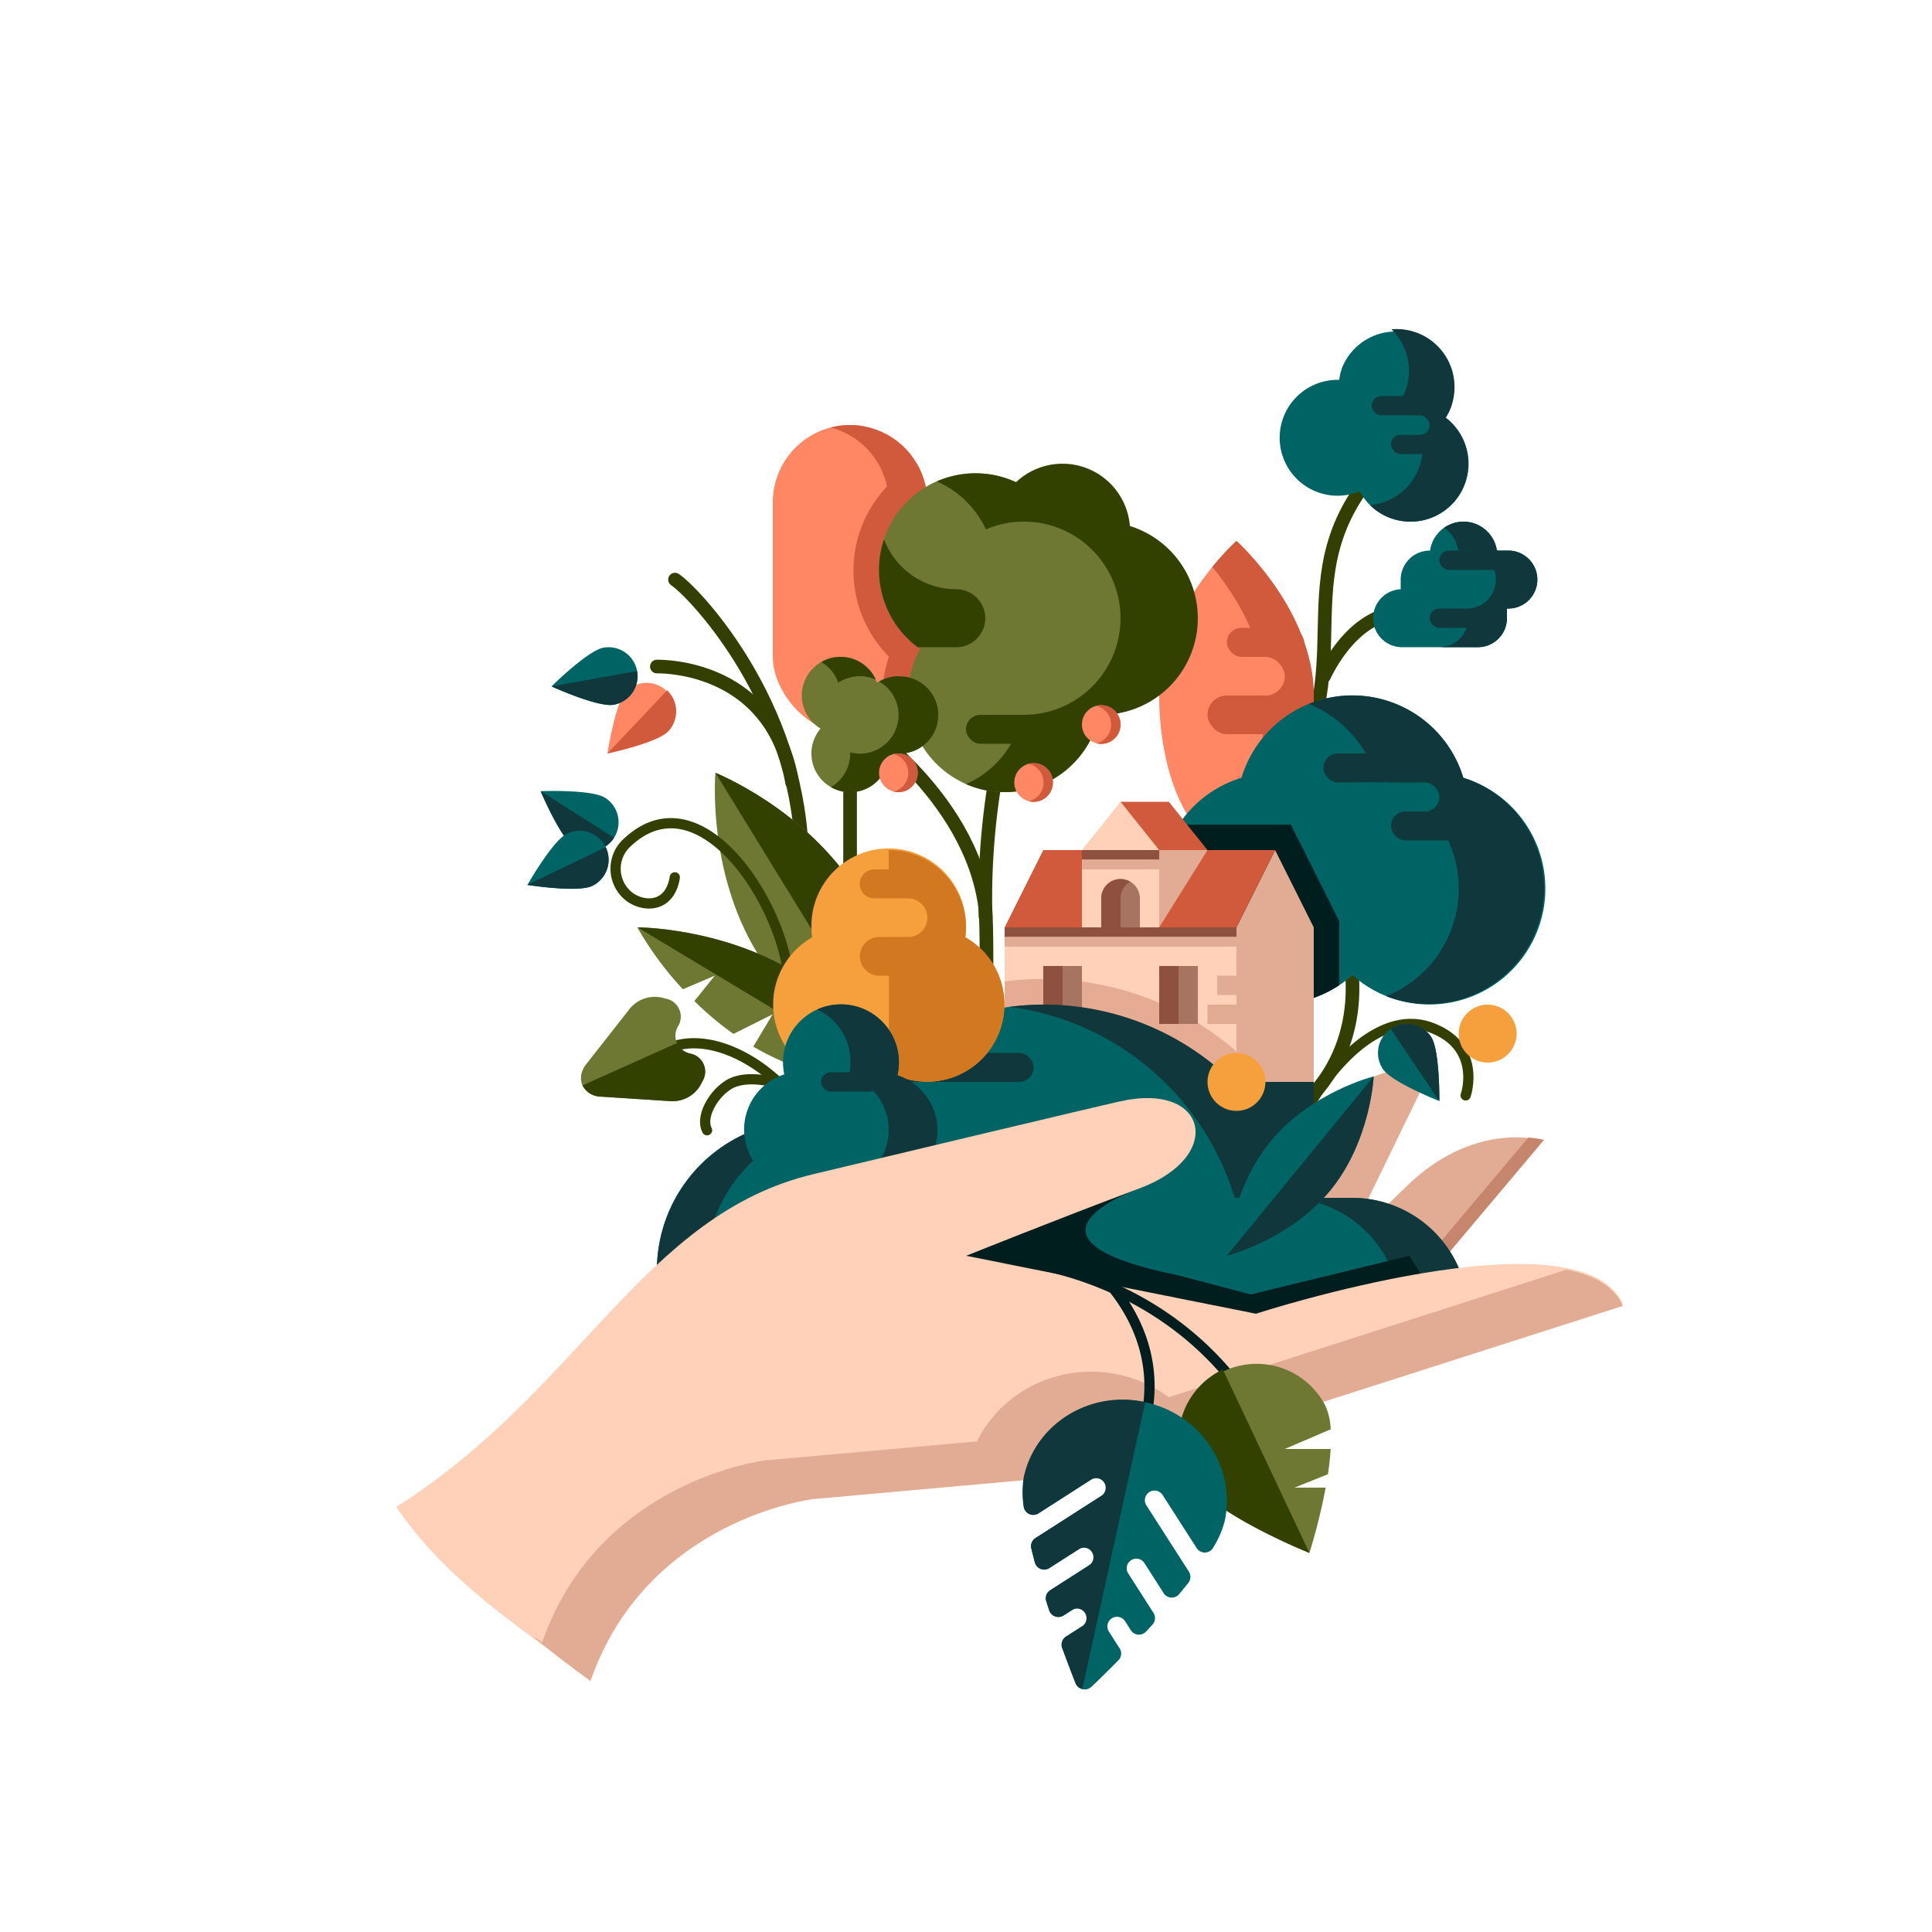 <svg xmlns="http://www.w3.org/2000/svg" viewBox="0 0 566.93 566.93"><defs><style>.cls-10,.cls-2,.cls-20,.cls-5{fill:none}.cls-10,.cls-2,.cls-5{stroke:#333f00}.cls-2,.cls-5{stroke-linecap:round}.cls-2{stroke-linejoin:round}.cls-2,.cls-20{stroke-width:3px}.cls-3{fill:#6e7832}.cls-4{fill:#324100}.cls-10,.cls-20,.cls-5{stroke-miterlimit:10}.cls-10,.cls-5{stroke-width:4px}.cls-6{fill:#ff8764}.cls-7{fill:#d25a3c}.cls-8{fill:#e2ab93}.cls-11{fill:#006464}.cls-12{fill:#0f373c}.cls-13{fill:#001e1d}.cls-14{fill:#ffd1b8}.cls-16{fill:#a87462}.cls-17{fill:#8e503f}.cls-18{fill:#f5a03c}.cls-20{stroke:#001e1d}</style></defs><path fill="#fff" d="M0 0h566.93v566.93H0z" id="Tlo"/><g id="Ilustracja"><path class="cls-2" d="M382.68 327.1c7.48-14.17 22.45-31.18 37.41-25.51s10 19.84 10 19.84M231.1 320.28c-9.34-10-21.43-15.56-31.08-13.83a18 18 0 00-7.7 3.37"/><path class="cls-3" d="M184.73 296.08L172 312.31c-3.26 4.17-1 9.14 4.25 9.48l20.55 1.34a9.48 9.48 0 008.76-4.78l.59-1.14a5.37 5.37 0 00-3.61-8 5.38 5.38 0 01-3.54-8.11 5.37 5.37 0 00-3.61-8.05l-1.24-.32a9.48 9.48 0 00-9.42 3.35z"/><path class="cls-4" d="M202.57 309.16a5.37 5.37 0 013.6 8.06l-.59 1.14a9.47 9.47 0 01-8.75 4.77l-20.56-1.33a6 6 0 01-5.32-3.31l27.71-12.41a5.6 5.6 0 003.91 3.08z"/><path class="cls-5" d="M249.45 172.91v102.05"/><rect class="cls-6" x="226.77" y="124.72" width="45.35" height="90.71" rx="22.68"/><path class="cls-7" d="M249.45 124.72a22.54 22.54 0 00-5.67.73 22.76 22.76 0 0117 22v45.36a22.77 22.77 0 01-17 22 22.53 22.53 0 005.67.72 22.74 22.74 0 0022.68-22.67V147.4a22.75 22.75 0 00-22.68-22.68z"/><path class="cls-7" d="M270.34 201.74c.28-.68.54-1.37.76-2.08a22.32 22.32 0 001-6.72v-45.36a22.32 22.32 0 00-1-6.72c-.22-.71-.48-1.4-.76-2.08-.15-.34-.3-.68-.46-1-.28-.58-.6-1.15-.93-1.71a35.82 35.82 0 00-8.08 56.63A35.82 35.82 0 00260 213a22.92 22.92 0 009.87-10.23c.13-.35.32-.69.47-1.03z"/><path class="cls-5" d="M405.35 136.06c-31.18 34-2.83 59.53-31.18 99.22"/><path class="cls-8" d="M406.51 388.35l45.35-53.86s-19.84-5.67-39.68 14.17c-15.59 15.59-46.51 39.77-46.51 39.77z"/><path d="M448.45 333.82l-45.93 54.54h5.19l45.36-53.86a24 24 0 00-4.62-.68z" fill="#c6856d"/><path class="cls-5" d="M198.07 170.08c5.41 3.57 33.51 33.08 36.92 74.89.35 4.29.41 30.44 0 35.66"/><path class="cls-8" d="M392.29 370.7l27.24-56.05s-19.84-5.67-28.35 14.17l-8.5 19.84-37.15 34.51 31.17 6.24z"/><path class="cls-2" d="M258 334.49c-15.17-12.12-32.67-20.47-42.52-17-5 1.78-10.31 9.65-8 14.17"/><path class="cls-6" d="M385.51 204.09c0 25-10.15 45.36-22.68 45.36s-22.67-20.31-22.67-45.36 22.67-45.35 22.67-45.35 22.68 20.31 22.68 45.35z"/><path class="cls-7" d="M362.83 158.74a75 75 0 00-7.08 7.64c6.65 8.14 15.59 22 15.59 37.71 0 20.1-6.54 37.13-15.59 43.09a12.86 12.86 0 007.08 2.27c12.53 0 22.68-20.31 22.68-45.36s-22.68-45.35-22.68-45.35z"/><rect class="cls-7" x="354.33" y="204.09" width="31.18" height="11.34" rx="5.67"/><rect class="cls-6" x="345.83" y="192.76" width="31.18" height="11.34" rx="5.67"/><rect class="cls-7" x="360" y="184.25" width="22.68" height="8.5" rx="4.25"/><path class="cls-10" d="M396 280.41c.81 4.29 3.27 20.12-6.28 35a45.5 45.5 0 01-13.44 13.45"/><path class="cls-11" d="M429.4 228.23a34 34 0 00-65.1 0 34 34 0 1032.55 57.9 34 34 0 1032.55-57.9z"/><path class="cls-12" d="M429.4 228.23a34 34 0 00-45.31-21.65 34.08 34.08 0 0119.8 21.65 34 34 0 012.88 64.09 34 34 0 1022.63-64.09z"/><path class="cls-13" d="M393 270.36v18.74a34 34 0 01-47.14-47.1h32.95z"/><path class="cls-14" d="M294.8 272.13h68.03v47.33H294.8z"/><path class="cls-8" d="M385.51 340.16h-22.68v-68.03l11.34-22.68 11.34 22.68v68.03z"/><path class="cls-7" d="M374.17 249.45h-68.03l-11.34 22.68h68.03l11.34-22.68z"/><path d="M362.83 308.6v10.85h-68V288a86.26 86.26 0 0168 20.56z" fill="#e5ac93"/><path class="cls-12" d="M348.66 317.48h36.85v25.51h-36.85z"/><rect class="cls-11" x="192.76" y="328.82" width="102.05" height="87.87" rx="43.94"/><path class="cls-12" d="M206.93 372.76a44.07 44.07 0 0143.94-43.94h-14.18a44.06 44.06 0 00-43.93 43.94 44.06 44.06 0 0043.93 43.93h14.18a44.06 44.06 0 01-43.94-43.93z"/><path class="cls-3" d="M222.31 279.82c14.95 24.32 41.74 35 41.74 35s2.56-28.73-12.38-53.05-41.74-35-41.74-35-2.56 28.73 12.38 53.05z"/><path class="cls-4" d="M209.93 226.77s26.79 10.7 41.74 35 12.38 53.05 12.38 53.05z"/><path class="cls-16" d="M306.14 283.46h11.34v17.01h-11.34z"/><path class="cls-17" d="M306.14 283.46h5.67v17.01h-5.67z"/><path class="cls-11" d="M430.87 385.51a34.11 34.11 0 00-34-34h-14.7a79.67 79.67 0 00-76-56.7 79.61 79.61 0 00-79.37 79.37V394h204.1z"/><path class="cls-12" d="M396.85 351.5h-14.68a79 79 0 00-85.86-56.06 79.8 79.8 0 0166 56.06H377a34.1 34.1 0 0134 34v8.5h19.85v-8.51a34.11 34.11 0 00-34-33.99z"/><path class="cls-3" d="M209.76 286.3l-6 7.45a91.84 91.84 0 0011.47 9.64l11.5-5.75-5.69 9.48c21.59 12.6 45.07 12.55 45.07 12.55s-11.26-21.34-33.09-34.47-46-13.07-46-13.07a96.87 96.87 0 0013.37 18.16z"/><path class="cls-4" d="M187.09 272.13s24.13-.06 46 13.07 33.09 34.47 33.09 34.47z"/><path class="cls-11" d="M372.77 335c-11.9 14.54-12.77 33.5-12.77 33.5s18.42-4.6 30.32-19.14 12.77-33.5 12.77-33.5-18.42 4.6-30.32 19.14z"/><path class="cls-12" d="M403.09 315.86s-.87 19-12.77 33.5S360 368.5 360 368.5z"/><path class="cls-16" d="M340.16 283.46h11.34v17.01h-11.34z"/><path class="cls-10" d="M243.78 206.93c6.65 2.83 41.17 26.29 45.35 59.53.43 3.4.51 24.2 0 28.34"/><path class="cls-10" d="M297.71 204.09a213.25 213.25 0 00-8.5 53.86q-.15 5.82 0 11.34"/><path class="cls-3" d="M323.14 153.07a28.27 28.27 0 00-11.14 2.27 28.34 28.34 0 10-42 35.07 28.35 28.35 0 1052.61 19.34h.57a28.35 28.35 0 000-56.69z"/><path class="cls-4" d="M351.49 181.42a28.34 28.34 0 01-28.35 28.34h-.56a28.37 28.37 0 01-39.12 20.33 28.4 28.4 0 0016.44-20.33h.57a28.35 28.35 0 10-8.47-55.41c-.92.29-1.82.62-2.69 1a28.41 28.41 0 00-14.4-14.07 28.4 28.4 0 0123.23.23 19.83 19.83 0 0133.41 12.84 28.37 28.37 0 0119.94 27.07z"/><rect class="cls-4" x="283.45" y="209.76" width="31.18" height="8.5" rx="4.25"/><path class="cls-3" d="M263.62 198.43a11.19 11.19 0 00-6.31 1.92 11.33 11.33 0 10-16.53 13.45 11.34 11.34 0 1020 7.3v-.37a11.59 11.59 0 002.85.37 11.34 11.34 0 100-22.67z"/><path class="cls-4" d="M246 200.35a11.32 11.32 0 0111-.92 11.3 11.3 0 00-16-5.14 11.36 11.36 0 015 6.06zM263.62 198.43A11.23 11.23 0 00258 200a11.33 11.33 0 01-5.67 21.15 11.66 11.66 0 01-2.85-.37v.37a11.31 11.31 0 01-5.67 9.81 11.33 11.33 0 0017-9.81v-.37a11.59 11.59 0 002.85.37 11.34 11.34 0 100-22.67z"/><path class="cls-2" d="M231.56 291.11c.88-21.82-24.95-64.69-47.27-44.09a10.38 10.38 0 00.92 16.5c4.15 2.68 11.36 2.77 12.81-6.07"/><path class="cls-13" d="M334.49 348.66s-42.33 14.72 11 25.51l21.56 5.67 46.53-11.34 5.2 8.35-48.9 12.56-92.08-17.14 8.67-13z"/><rect class="cls-12" x="260.79" y="308.98" width="42.52" height="8.5" rx="4.25"/><path class="cls-11" d="M177.56 234.1a8.5 8.5 0 01-9.11 14.36c-4-2.52-9.8-16.3-9.8-16.3s14.95-.58 18.91 1.94z"/><path class="cls-12" d="M158.65 232.16s5.83 13.78 9.8 16.3a8.5 8.5 0 0011.73-2.62z"/><path class="cls-6" d="M183.73 202.89a8.51 8.51 0 0112.38 11.67c-3.22 3.42-17.86 6.54-17.86 6.54s2.26-14.79 5.48-18.21z"/><path class="cls-7" d="M178.25 221.1s14.64-3.12 17.86-6.54a8.51 8.51 0 00-.35-12z"/><path class="cls-11" d="M166.4 244.62a8.5 8.5 0 017.36 15.38c-4.24 2-19-.3-19-.3s7.4-13.05 11.64-15.08z"/><path class="cls-12" d="M154.74 259.65s14.78 2.33 19 .3a8.5 8.5 0 004-11.35z"/><path class="cls-5" d="M192.76 195.59c2.71 0 24.47.31 35 19.84a44.44 44.44 0 014.67 14.18"/><circle class="cls-18" cx="362.83" cy="317.48" r="8.5"/><circle class="cls-18" cx="436.54" cy="303.31" r="8.5"/><path class="cls-5" d="M388.53 198.43c1.84-3.81 9.27-18.09 22.59-18.79a21.42 21.42 0 018.31 1.28"/><path class="cls-17" d="M340.16 283.46h5.67v17.01h-5.67zM294.8 272.13h68.03v2.83H294.8z"/><path class="cls-18" d="M283.27 275.06a23.64 23.64 0 00.19-2.93 22.68 22.68 0 10-45.35 0 21.85 21.85 0 00.2 2.93 22.67 22.67 0 1022.48 39.38 22.67 22.67 0 1022.48-39.38z"/><path d="M283.27 275.06a23.64 23.64 0 00.19-2.93 22.67 22.67 0 00-22.67-22.68v5.67h-4.25a4.25 4.25 0 100 8.5h9.92a5.67 5.67 0 010 11.34H258a5.68 5.68 0 00-5.67 5.67 5.68 5.68 0 005.67 5.67h2.84v28.14a22.67 22.67 0 1022.48-39.38z" fill="#d17820"/><path class="cls-11" d="M263.34 315.53a17 17 0 10-33.2-.26 17 17 0 1016.38 29 17 17 0 1016.82-28.69z"/><path class="cls-12" d="M263.34 315.53a17 17 0 00-23.54-19.31 16.94 16.94 0 019.36 19.2 17 17 0 011.6 31.62 17 17 0 1012.58-31.51z"/><rect class="cls-12" x="240.94" y="314.65" width="17.01" height="5.67" rx="2.83"/><path class="cls-14" d="M476.22 382.68l-153.36 49.14-84.17 7.55s-48.77 5.67-65.43 53.39c-21.12-15.3-42.28-29-57-50.56 53.86-34 72.42-85.76 122.47-97.67 25-5.95 81-19.35 90.13-21.38 25.51-5.67 30.62 16.16 5.67 25.51s-51 19.84-51 19.84l85 17s95.22-30.88 107.69-2.82z"/><path class="cls-8" d="M459.7 372.56L308.68 421l-84.17 7.55s-48.76 5.67-65.43 53.39c-7-5.1 2.1 2.59 14.18 11.34 16.66-47.72 65.43-53.39 65.43-53.39l84.17-7.55 153.36-49.14c-2.55-5.79-8.57-9.07-16.52-10.64z"/><rect class="cls-12" x="388.35" y="221.1" width="28.35" height="8.5" rx="4.25"/><rect class="cls-12" x="408.19" y="238.11" width="28.35" height="8.5" rx="4.25"/><rect class="cls-11" x="394.02" y="229.61" width="28.35" height="8.5" rx="4.25"/><path class="cls-8" d="M357.17 286.3h14.17v5.67h-14.17zM354.33 294.8h11.34v5.67h-11.34z"/><path class="cls-11" d="M424.22 122.58a16.48 16.48 0 001.62-3.32 17 17 0 00-32-11.39 16.65 16.65 0 00-.85 3.6 17 17 0 106 32.71 17 17 0 1025.28-21.6z"/><path class="cls-12" d="M424.22 122.58a16.48 16.48 0 001.62-3.32 17 17 0 00-10.33-21.72 16.78 16.78 0 00-7.2-.9 17 17 0 012.56 21.2 17 17 0 01-8.85 30.4 16.75 16.75 0 006.14 3.84 17 17 0 0016.06-29.5z"/><rect class="cls-12" x="402.52" y="116.22" width="17.01" height="5.67" rx="2.83"/><rect class="cls-12" x="408.19" y="127.56" width="17.01" height="5.67" rx="2.83"/><rect class="cls-11" x="402.52" y="121.89" width="17.01" height="5.67" rx="2.83"/><path class="cls-11" d="M442.2 161.57h-2.94a9.91 9.91 0 00-19.62 0h-.11a8.54 8.54 0 00-8.51 8.51v2.83a8.51 8.51 0 000 17h22.68a8.52 8.52 0 008.5-8.5v-2.84a8.51 8.51 0 100-17z"/><path class="cls-12" d="M442.2 161.57h-2.94a10 10 0 00-9.81-8.5 9.83 9.83 0 00-5.67 1.8 10 10 0 014.14 6.7h2.95a8.51 8.51 0 010 17v2.84a8.53 8.53 0 01-8.51 8.5h11.34a8.52 8.52 0 008.5-8.5v-2.84a8.51 8.51 0 100-17z"/><rect class="cls-12" x="419.53" y="178.58" width="17.01" height="5.67" rx="2.83"/><rect class="cls-12" x="422.36" y="161.57" width="19.84" height="5.67" rx="2.83"/><path class="cls-11" d="M177.08 190.06a8.5 8.5 0 013 16.74c-4.62.82-18.24-5.38-18.24-5.38s10.62-10.54 15.24-11.36z"/><path class="cls-12" d="M161.84 201.42s13.62 6.2 18.24 5.38a8.51 8.51 0 006.87-9.87z"/><path class="cls-11" d="M405.81 313.72a8.5 8.5 0 1114.11-9.49c2.62 3.9 2.44 18.86 2.44 18.86s-13.93-5.47-16.55-9.37z"/><path class="cls-12" d="M422.36 323.09s.18-15-2.44-18.86a8.5 8.5 0 00-11.8-2.31z"/><circle class="cls-6" cx="323.15" cy="212.6" r="5.67"/><path class="cls-7" d="M323.15 206.93a6.07 6.07 0 00-1.42.18 5.66 5.66 0 010 11 5.59 5.59 0 001.42.19 5.67 5.67 0 100-11.34z"/><circle class="cls-6" cx="263.62" cy="226.77" r="5.67"/><path class="cls-7" d="M263.62 221.1a5.59 5.59 0 00-1.42.19 5.66 5.66 0 010 11 6.07 6.07 0 001.42.18 5.67 5.67 0 000-11.34z"/><circle class="cls-6" cx="303.31" cy="229.61" r="5.67"/><path class="cls-7" d="M303.31 223.94a6 6 0 00-1.42.18 5.66 5.66 0 010 11 5.53 5.53 0 001.42.19 5.67 5.67 0 100-11.34z"/><path class="cls-4" d="M289.13 181.42a8.52 8.52 0 01-8.5 8.5h-11.34c-.38-.28-.75-.58-1.12-.88s-.55-.47-.82-.71c-.29-.26-.57-.52-.84-.79l-1-1c-.34-.34-.57-.63-.84-.95s-.43-.51-.63-.77l-.33-.43q-.27-.35-.51-.69l-.23-.32c-.2-.28-.39-.58-.58-.87s-.45-.73-.67-1.1-.33-.59-.49-.89c-.28-.53-.54-1.07-.79-1.62-.14-.32-.28-.63-.41-1s-.32-.8-.46-1.21-.28-.82-.41-1.24-.24-.84-.35-1.26c-.1-.42-.19-.84-.28-1.27a28.54 28.54 0 01-.58-5.67 28.18 28.18 0 011.46-9 22.69 22.69 0 0021.22 14.66 8.53 8.53 0 018.5 8.51z"/><path class="cls-8" d="M351.58 418.85a37.92 37.92 0 00-23.15-15.43 38.1 38.1 0 00-18.36.46c-.58.16-1.16.33-1.73.52a39 39 0 00-5 2c-1.06.52-2.1 1.1-3.12 1.73a37.21 37.21 0 00-6.94 5.54 36.79 36.79 0 00-3.47 4.11 34.58 34.58 0 00-2.85 4.64 35.88 35.88 0 00-1.52 3.35 36.67 36.67 0 00-1.62 5.38 24.48 24.48 0 00-.4 2.58l30-2.69z"/><path class="cls-7" d="M354.33 249.45h-25.51v-14.17h14.17l11.34 14.17z"/><path class="cls-14" d="M340.16 249.45l-11.34-14.17-11.34 14.17v22.68h22.68v-22.68z"/><path class="cls-8" d="M354.33 249.45h-14.17v22.68l14.17-22.68z"/><path class="cls-17" d="M317.48 249.45h22.68v2.83h-22.68z"/><path class="cls-16" d="M323.15 272.13v-8.51a5.68 5.68 0 015.67-5.67 5.68 5.68 0 015.67 5.67v8.51z"/><path class="cls-17" d="M331.65 258.72a5.65 5.65 0 00-8.5 4.9v8.51h5.67v-8.51a5.69 5.69 0 012.83-4.9z"/><path class="cls-8" d="M317.48 252.28h25.51v2.83h-25.51zM294.8 274.96h70.87v2.83H294.8z"/><path class="cls-20" d="M306.14 371.34c10 2.16 32.42 8.49 51 28.35a93.81 93.81 0 0117 25.51"/><path class="cls-20" d="M320.29 371.34c3.19 2.82 16.34 15.07 17 34a44.16 44.16 0 01-2.84 17"/><path class="cls-3" d="M379.84 436.54l9.82-3.93c.38-2.51.66-5 .81-7.41H377l13.48-5.78a19.19 19.19 0 00-1.47-6.74 22.68 22.68 0 00-41 19.37c5.35 11.33 36.24 23.64 36.24 23.64a177.77 177.77 0 004.75-19.15z"/><path class="cls-4" d="M384.24 455.69l-25.41-53.83A22.69 22.69 0 00348 432.05c5.35 11.33 36.24 23.64 36.24 23.64z"/><path class="cls-11" d="M324.2 435a2.82 2.82 0 01-.86 3.9l-19.47 12.47a2.82 2.82 0 00-1.22 3c.33 1.37.68 2.75 1.05 4.15a2.82 2.82 0 004.25 1.63l8.83-5.65a2.81 2.81 0 013.89.86 2.81 2.81 0 01-.85 3.89l-11.58 7.42a2.82 2.82 0 00-1.17 3.23l.87 2.68a2.82 2.82 0 004.2 1.48l2.65-1.69a2.81 2.81 0 013.89.85 2.83 2.83 0 01-.85 3.9l-4.92 3.15a2.82 2.82 0 00-1.13 3.34c1.55 4.24 2.93 7.84 3.93 10.36a2.82 2.82 0 004.57 1c2-1.87 4.72-4.56 7.9-7.77a2.81 2.81 0 00.37-3.5l-3.15-4.92a2.83 2.83 0 01.85-3.9 2.83 2.83 0 013.9.86l1.69 2.64a2.83 2.83 0 004.44.41c.64-.68 1.27-1.37 1.91-2.07a2.82 2.82 0 00.29-3.42l-7.41-11.58a2.83 2.83 0 01.85-3.9 2.82 2.82 0 013.9.86l5.65 8.82a2.81 2.81 0 004.54.29q1.38-1.67 2.7-3.32a2.85 2.85 0 00.17-3.28l-12.48-19.45a2.83 2.83 0 01.86-3.9 2.82 2.82 0 013.9.86l10 15.58a2.82 2.82 0 004.81-.1 28 28 0 003.39-7.75c3.45-15.73-6.92-31.36-23.15-34.92s-32.19 6.3-35.64 22a28.25 28.25 0 00-.17 8.46 2.83 2.83 0 004.34 2.1l15.58-10a2.83 2.83 0 013.88.93z"/><path class="cls-12" d="M300.38 442a2.83 2.83 0 004.34 2.1l15.58-10a2.82 2.82 0 013 4.76l-19.47 12.47a2.82 2.82 0 00-1.22 3c.33 1.37.68 2.75 1.05 4.15a2.82 2.82 0 004.25 1.63l8.83-5.65a2.82 2.82 0 013 4.75l-11.58 7.42a2.82 2.82 0 00-1.17 3.23l.87 2.68a2.82 2.82 0 004.2 1.48l2.65-1.69a2.82 2.82 0 013 4.75l-4.92 3.15a2.82 2.82 0 00-1.13 3.34c1.55 4.24 2.93 7.84 3.93 10.36a2.81 2.81 0 002 1.72l18.46-84.21c-16.24-3.56-32.19 6.3-35.64 22a28.25 28.25 0 00-.03 8.56z"/></g></svg>